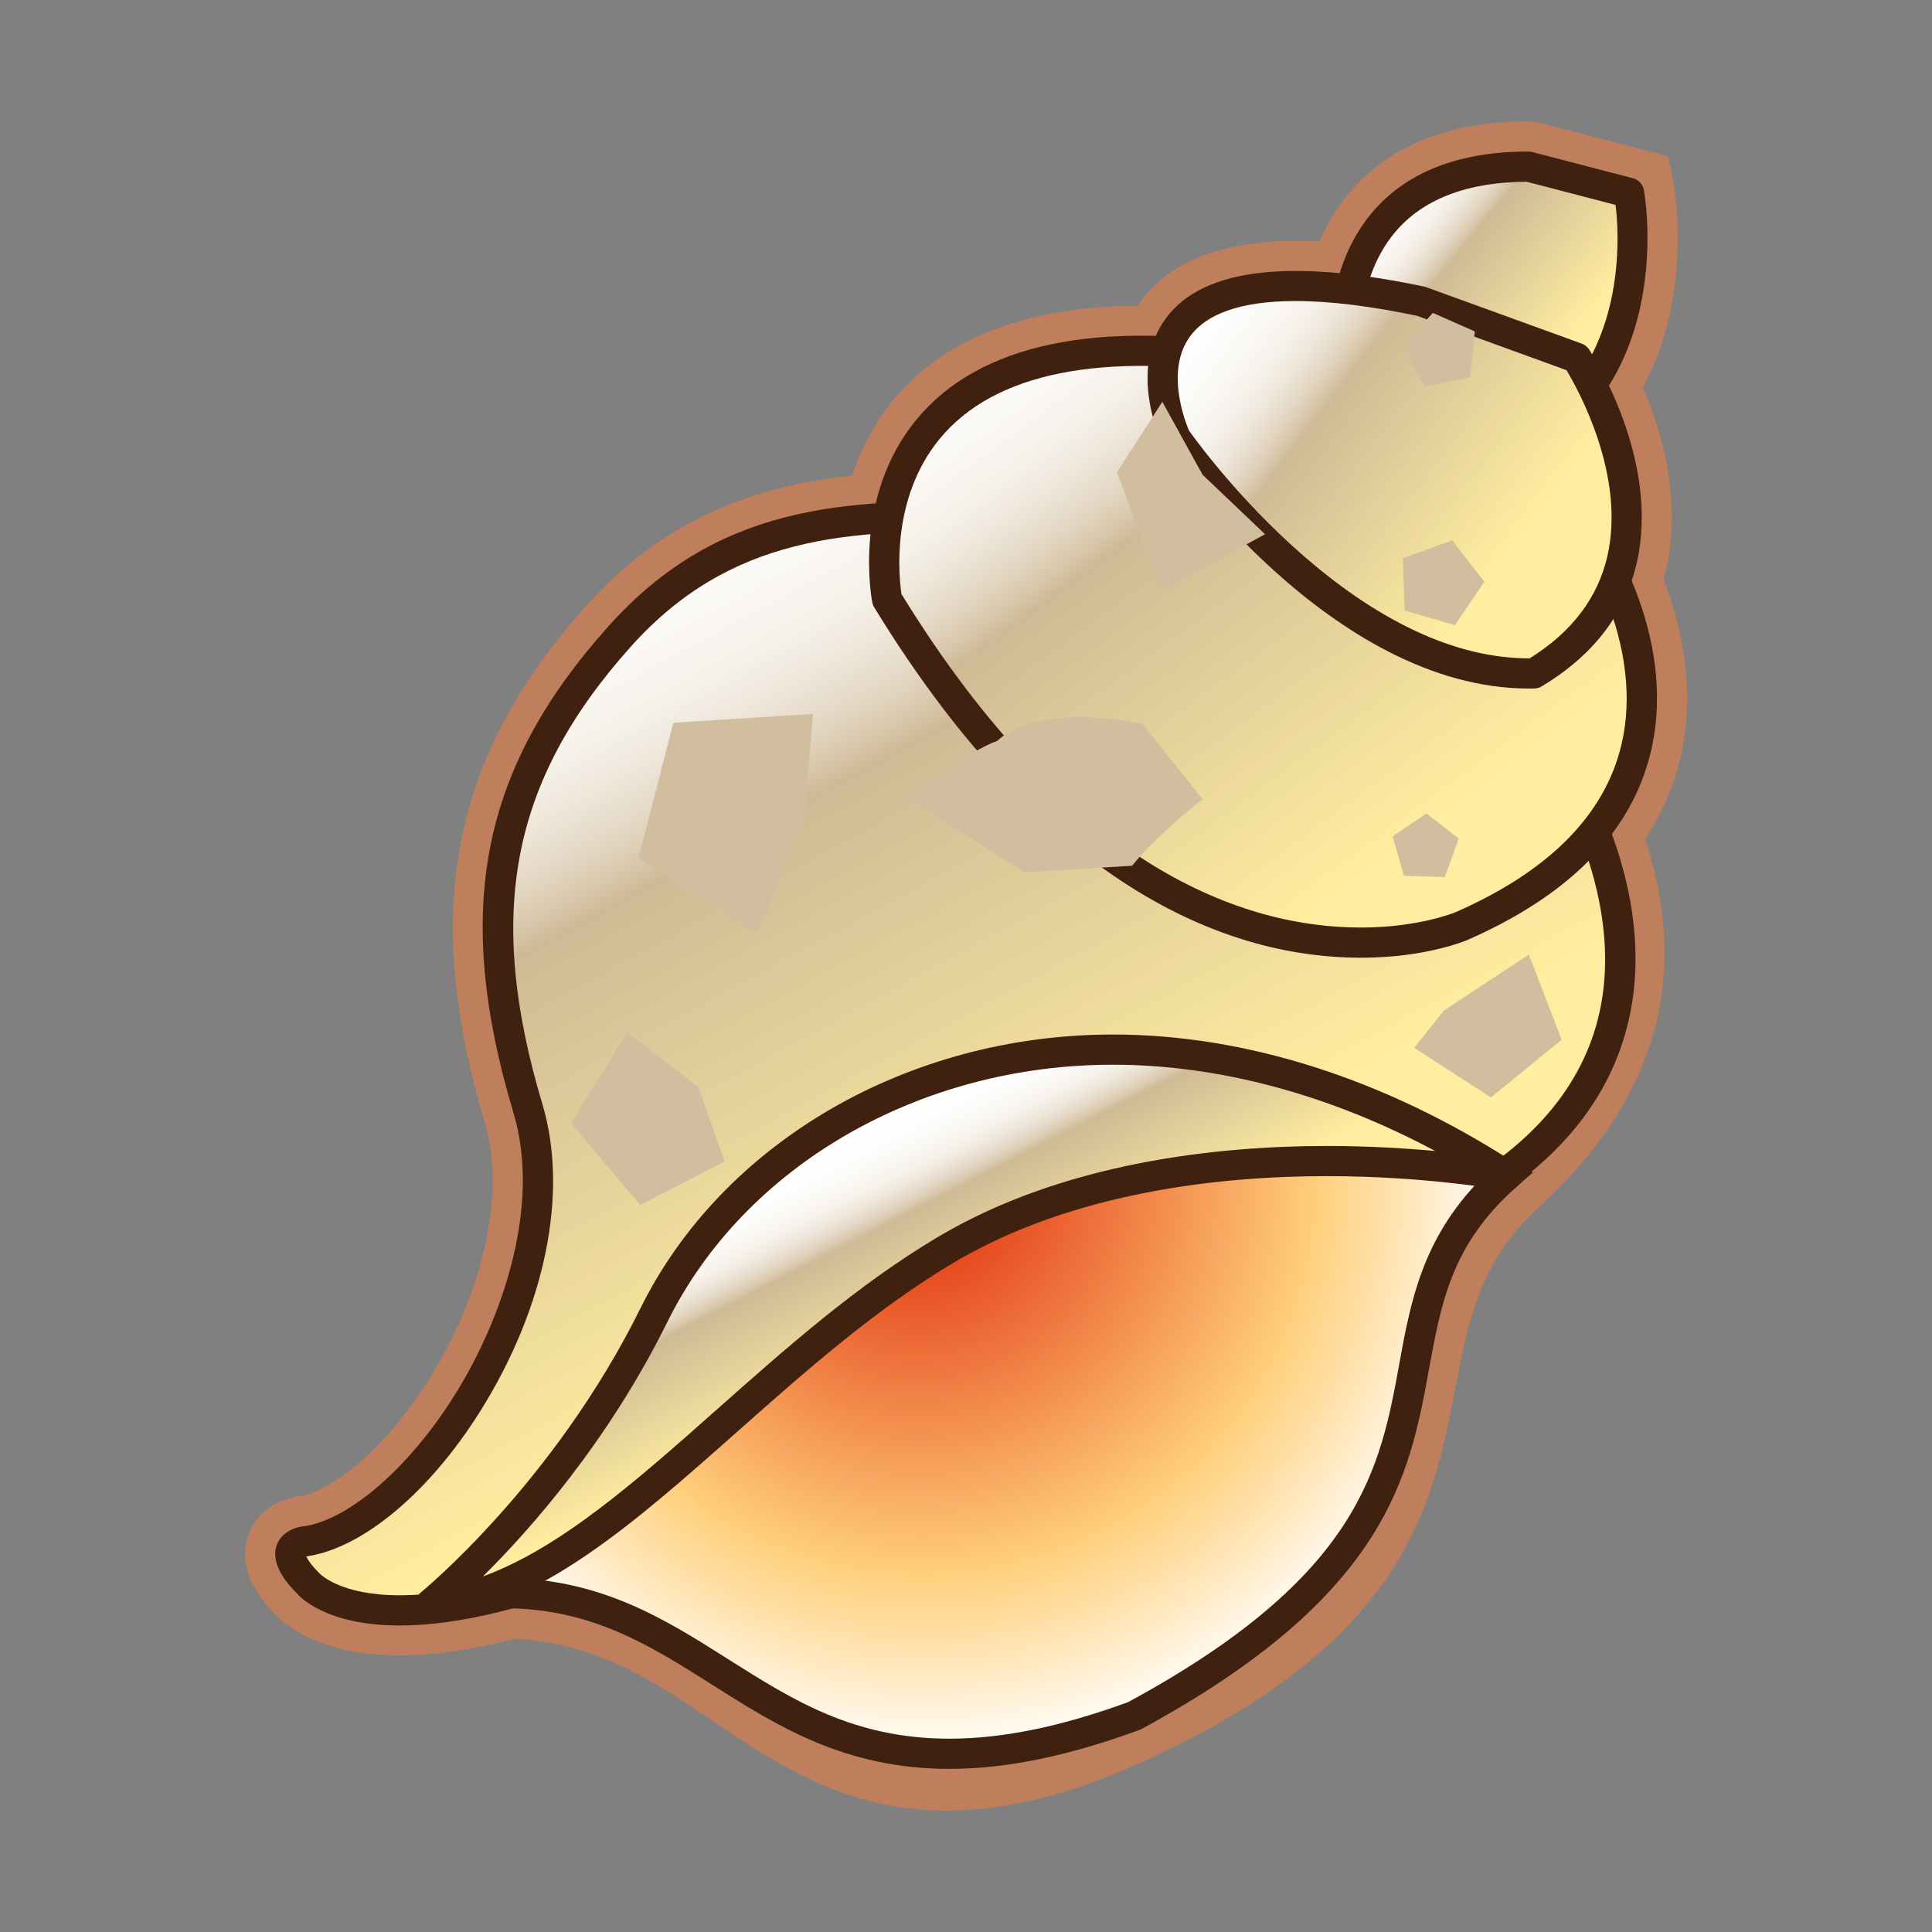 <?xml version="1.0" encoding="UTF-8"?>
<!-- Generated by phantom_svg. -->
<svg id="phantom_svg" width="64px" height="64px" xmlns="http://www.w3.org/2000/svg" xmlns:xlink="http://www.w3.org/1999/xlink" version="1.1">
  <rect width="100%" height="100%" fill="#808080" stroke="none"/>
  <defs>
    <!-- Images. -->
    <svg id="frame0" viewBox="0 0 64 64" preserveAspectRatio="none" xmlns:dc="http://purl.org/dc/elements/1.1/" xmlns:cc="http://creativecommons.org/ns#" xmlns:rdf="http://www.w3.org/1999/02/22-rdf-syntax-ns#" xmlns:svg="http://www.w3.org/2000/svg" xmlns="http://www.w3.org/2000/svg" xmlns:sodipodi="http://sodipodi.sourceforge.net/DTD/sodipodi-0.dtd" xmlns:inkscape="http://www.inkscape.org/namespaces/inkscape">
      <defs id="frame0_defs171"/>
      <sodipodi:namedview pagecolor="#ffffff" bordercolor="#666666" borderopacity="1" objecttolerance="10" gridtolerance="10" guidetolerance="10" inkscape:pageopacity="0" inkscape:pageshadow="2" inkscape:window-width="640" inkscape:window-height="480" id="frame0_namedview169"/>
      <g id="frame0_g3">
        <path style='fill:#BF7F5C;' d='M31.37,59.979c-0,0-0,0-0.001,0   c-3.344,0-5.589-1.512-7.759-2.973c-1.958-1.318-3.811-2.564-6.531-2.725   c-1.409,0.367-2.698,0.555-3.834,0.555c-2.636,0-3.805-1.008-4.135-1.363   c-0.897-0.926-1.19-1.82-0.871-2.658C8.549,50,9.325,49.639,9.938,49.566   c1.045-0.193,2.761-1.463,4.28-3.889c1.83-2.924,2.533-6.189,1.834-8.523   c-2.095-7.001-1.092-12.106,3.354-17.07c2.299-2.566,5.053-3.927,8.827-4.332   c0.805-2.468,3.084-5.581,9.457-5.625c0.797-1.231,2.528-2.311,6.017-2.127   c0.803-1.848,2.655-3.978,6.927-3.978l0.378,0.048l4.252,1.108l0.176,0.933   c0.03,0.158,0.657,3.627-1.021,6.721c0.68,1.583,1.355,3.978,0.689,6.361   c0.798,2.065,1.485,5.438-0.61,8.597c1.519,4.646,0.344,8.662-3.577,12.257   c-1.899,1.742-2.271,3.67-2.703,5.9c-0.752,3.895-1.605,8.311-10.038,12.266   C35.644,59.4,33.416,59.979,31.37,59.979z M16.744,51.264l0.229,0.01   c3.695,0.135,6.148,1.787,8.312,3.244c1.962,1.32,3.656,2.461,6.084,2.461   c0,0,0,0,0.001,0c1.596,0,3.406-0.484,5.534-1.482   c7.05-3.307,7.689-6.615,8.366-10.119c0.465-2.404,0.991-5.129,3.621-7.541   c4.092-3.754,3.573-7.036,2.525-9.751l-0.312-0.81l0.546-0.674   c1.848-2.284,1.284-4.928,0.485-6.743l-0.247-0.561l0.217-0.574   c0.756-1.998-0.257-4.38-0.727-5.311l-0.402-0.796l0.508-0.733   c1.005-1.452,1.124-3.246,1.088-4.306l-2.124-0.554   c-2.422,0.045-3.771,0.977-4.24,2.923l-0.312,1.295l-1.322-0.156   c-0.6-0.071-1.155-0.107-1.653-0.107c-1.156,0-2.589,0.188-2.846,1.08L39.75,13.189   l-1.178-0.048c-4.588-0.185-7.124,1.265-7.675,4.288l-0.211,1.161l-1.179,0.067   c-3.588,0.205-5.868,1.198-7.866,3.429c-3.758,4.196-4.52,8.179-2.715,14.209   c0.954,3.184,0.144,7.287-2.166,10.975c-1.282,2.047-2.824,3.621-4.367,4.51   c0.238,0.033,0.52,0.057,0.851,0.057c0.932,0,2.035-0.172,3.278-0.512   L16.744,51.264z' id='frame0_path5'/>
        <g id='frame0_g7'>
          <g id='frame0_g9'>
            <linearGradient id='frame0_SVGID_1_' gradientUnits='userSpaceOnUse' x1='4.606' y1='26.986' x2='38.058' y2='38.884' gradientTransform='matrix(0.745 0.667 -0.667 0.745 30.36 -12.065)'>
              <stop offset='0' style='stop-color:#FFFFFF' id='frame0_stop12'/>
              <stop offset='0.235' style='stop-color:#FEFEFD' id='frame0_stop14'/>
              <stop offset='0.319' style='stop-color:#FBF9F6' id='frame0_stop16'/>
              <stop offset='0.38' style='stop-color:#F6F2EB' id='frame0_stop18'/>
              <stop offset='0.428' style='stop-color:#EEE6DA' id='frame0_stop20'/>
              <stop offset='0.47' style='stop-color:#E4D8C4' id='frame0_stop22'/>
              <stop offset='0.507' style='stop-color:#D8C6A9' id='frame0_stop24'/>
              <stop offset='0.527' style='stop-color:#CFBA96' id='frame0_stop26'/>
              <stop offset='1' style='stop-color:#FFEE9F' id='frame0_stop28'/>
            </linearGradient>
            <path style='fill:url(#frame0_SVGID_1_);' d='M50.844,23.893l-17.699-6.737     c-5.343-0.208-9.298,0.22-12.621,3.929c-4.063,4.537-5.018,9.014-3.035,15.64     c1.702,5.682-3.496,13.703-7.348,14.328c0,0-1.217,0.084,0.06,1.391     c0,0,1.994,2.486,9.982-0.795c3.868-1.588,5.382-4.539,14.668-6.152l4.375-2.756     C62.262,38.783,50.844,23.893,50.844,23.893z' id='frame0_path30'/>
            <path style='fill:#40210F;' d='M13.247,53.846L13.247,53.846     c-2.491,0-3.348-0.979-3.437-1.09c-0.196-0.197-0.894-0.91-0.637-1.586     c0.159-0.418,0.602-0.592,0.933-0.615c1.497-0.246,3.461-1.953,4.959-4.346     c1.551-2.477,2.876-6.232,1.945-9.342c-2.009-6.712-1.099-11.382,3.141-16.116     c3.534-3.945,7.642-4.304,13.013-4.095c0.054,0.002,0.107,0.013,0.158,0.032     l17.699,6.737c0.087,0.033,0.163,0.089,0.219,0.163     c0.185,0.24,4.483,5.941,2.343,11.407c-1.605,4.1-6.374,6.865-14.175,8.221     l-4.291,2.703C35.062,45.955,35,45.979,34.937,45.988     c-6.288,1.094-8.92,2.785-11.242,4.277c-1.066,0.686-2.073,1.332-3.323,1.846     C17.57,53.262,15.173,53.846,13.247,53.846z M10.145,51.559     c0.042,0.092,0.147,0.264,0.413,0.535c0.032,0.035,0.689,0.752,2.689,0.752     c1.795,0,4.064-0.559,6.745-1.66c1.165-0.479,2.135-1.102,3.162-1.762     c2.39-1.535,5.097-3.275,11.513-4.402l4.292-2.703     c0.056-0.035,0.117-0.059,0.182-0.07c7.49-1.287,12.035-3.85,13.511-7.617     c1.784-4.556-1.554-9.525-2.124-10.323l-17.484-6.655     c-5.024-0.191-8.896,0.138-12.147,3.766c-3.975,4.438-4.823,8.831-2.928,15.162     c0.872,2.914,0.104,6.711-2.055,10.158C14.243,49.406,12.062,51.248,10.221,51.547     C10.192,51.551,10.167,51.555,10.145,51.559z' id='frame0_path32'/>
          </g>
          <g id='frame0_g34'>
            <linearGradient id='frame0_SVGID_2_' gradientUnits='userSpaceOnUse' x1='10.859' y1='12.241' x2='38.996' y2='18.121' gradientTransform='matrix(0.745 0.667 -0.667 0.745 30.36 -12.065)'>
              <stop offset='0' style='stop-color:#FFFFFF' id='frame0_stop37'/>
              <stop offset='0.235' style='stop-color:#FEFEFD' id='frame0_stop39'/>
              <stop offset='0.319' style='stop-color:#FBF9F6' id='frame0_stop41'/>
              <stop offset='0.38' style='stop-color:#F6F2EB' id='frame0_stop43'/>
              <stop offset='0.428' style='stop-color:#EEE6DA' id='frame0_stop45'/>
              <stop offset='0.47' style='stop-color:#E4D8C4' id='frame0_stop47'/>
              <stop offset='0.507' style='stop-color:#D8C6A9' id='frame0_stop49'/>
              <stop offset='0.527' style='stop-color:#CFBA96' id='frame0_stop51'/>
              <stop offset='1' style='stop-color:#FFEE9F' id='frame0_stop53'/>
            </linearGradient>
            <path style='fill:url(#frame0_SVGID_2_);' d='M29.385,19.857c0,0-2-10.226,12.347-7.894     l10.947,5.746c0,0,5.919,8.517-4.278,12.974     C48.401,30.683,38.578,34.896,29.385,19.857z' id='frame0_path55'/>
            <path style='fill:#40210F;' d='M45.085,31.726c-4.12,0-10.262-2.014-16.126-11.608     c-0.031-0.051-0.053-0.106-0.064-0.165c-0.027-0.141-0.651-3.486,1.463-6.054     c2.056-2.496,5.935-3.326,11.455-2.429c0.054,0.009,0.104,0.026,0.152,0.051     l10.947,5.746c0.071,0.038,0.132,0.091,0.178,0.158     c0.108,0.155,2.63,3.847,1.518,7.776c-0.71,2.51-2.73,4.509-6.006,5.94     C48.543,31.166,47.213,31.726,45.085,31.726z M29.862,19.678     c5.607,9.128,11.37,11.048,15.223,11.048c1.907,0,3.108-0.499,3.12-0.503     c2.98-1.303,4.812-3.083,5.438-5.288c0.894-3.144-0.94-6.259-1.312-6.844     l-10.76-5.647c-5.08-0.81-8.641-0.097-10.442,2.091     C29.481,16.536,29.787,19.18,29.862,19.678z' id='frame0_path57'/>
          </g>
          <g id='frame0_g59'>
            <linearGradient id='frame0_SVGID_3_' gradientUnits='userSpaceOnUse' x1='21.807' y1='3.767' x2='31.745' y2='3.347' gradientTransform='matrix(0.745 0.667 -0.667 0.745 30.36 -12.065)'>
              <stop offset='0' style='stop-color:#FFFFFF' id='frame0_stop62'/>
              <stop offset='0.235' style='stop-color:#FEFEFD' id='frame0_stop64'/>
              <stop offset='0.319' style='stop-color:#FBF9F6' id='frame0_stop66'/>
              <stop offset='0.38' style='stop-color:#F6F2EB' id='frame0_stop68'/>
              <stop offset='0.428' style='stop-color:#EEE6DA' id='frame0_stop70'/>
              <stop offset='0.47' style='stop-color:#E4D8C4' id='frame0_stop72'/>
              <stop offset='0.507' style='stop-color:#D8C6A9' id='frame0_stop74'/>
              <stop offset='0.527' style='stop-color:#CFBA96' id='frame0_stop76'/>
              <stop offset='1' style='stop-color:#FFEE9F' id='frame0_stop78'/>
            </linearGradient>
            <path style='fill:url(#frame0_SVGID_3_);' d='M44.634,12.724c0,0-1.344-7.204,6-7.203l3.331,0.868     c0,0,1.144,5.954-3.653,8.465C50.312,14.854,49.141,16.791,44.634,12.724z' id='frame0_path80'/>
            <path style='fill:#40210F;' d='M49.225,15.815c-1.269,0-2.926-0.916-4.926-2.721     c-0.081-0.073-0.137-0.172-0.156-0.279c-0.026-0.14-0.617-3.454,1.284-5.743     c1.131-1.361,2.883-2.052,5.205-2.052c0.043,0,0.085,0.005,0.127,0.016     l3.332,0.868c0.187,0.049,0.329,0.2,0.365,0.39     c0.012,0.062,1.141,6.27-3.816,8.952C50.459,15.453,50.028,15.815,49.225,15.815z      M45.102,12.471c2.29,2.036,3.563,2.344,4.123,2.344     c0.492,0,0.662-0.227,0.67-0.236c0.045-0.062,0.117-0.132,0.186-0.168     c3.815-1.998,3.579-6.421,3.438-7.623l-2.947-0.768     c-1.98,0.012-3.452,0.581-4.374,1.691     C44.807,9.384,45.017,11.826,45.102,12.471z' id='frame0_path82'/>
          </g>
          <g id='frame0_g84'>
            <linearGradient id='frame0_SVGID_4_' gradientUnits='userSpaceOnUse' x1='18.469' y1='9.929' x2='34.847' y2='8.669' gradientTransform='matrix(0.745 0.667 -0.667 0.745 30.36 -12.065)'>
              <stop offset='0' style='stop-color:#FFFFFF' id='frame0_stop87'/>
              <stop offset='0.235' style='stop-color:#FEFEFD' id='frame0_stop89'/>
              <stop offset='0.319' style='stop-color:#FBF9F6' id='frame0_stop91'/>
              <stop offset='0.38' style='stop-color:#F6F2EB' id='frame0_stop93'/>
              <stop offset='0.428' style='stop-color:#EEE6DA' id='frame0_stop95'/>
              <stop offset='0.47' style='stop-color:#E4D8C4' id='frame0_stop97'/>
              <stop offset='0.507' style='stop-color:#D8C6A9' id='frame0_stop99'/>
              <stop offset='0.527' style='stop-color:#CFBA96' id='frame0_stop101'/>
              <stop offset='1' style='stop-color:#FFEE9F' id='frame0_stop103'/>
            </linearGradient>
            <path style='fill:url(#frame0_SVGID_4_);' d='M38.936,14.478c0,0-3.229-6.918,8.174-4.487l5.115,1.861     c0,0,4.55,6.884-1.411,10.456C44.369,22.443,38.936,14.478,38.936,14.478z' id='frame0_path105'/>
            <path style='fill:#40210F;' d='M50.649,22.809c-6.562,0-11.902-7.721-12.127-8.049     c-0.083-0.163-1.089-2.364-0.015-4.05c1.136-1.787,4.062-2.199,8.706-1.208     l5.182,1.88c0.101,0.037,0.188,0.104,0.246,0.194     c0.097,0.146,2.362,3.627,1.581,7.061c-0.386,1.698-1.446,3.078-3.152,4.1     c-0.074,0.045-0.159,0.069-0.246,0.071L50.649,22.809z M42.918,9.972     c-1.826,0-3.025,0.428-3.564,1.271c-0.781,1.22,0.027,3.006,0.035,3.024     c0.012,0.005,5.229,7.542,11.261,7.542l0.021-0     c1.396-0.868,2.263-2.009,2.577-3.394c0.607-2.671-0.968-5.507-1.356-6.152     l-4.953-1.802C45.428,10.143,44.053,9.972,42.918,9.972z' id='frame0_path107'/>
          </g>
          <g id='frame0_g109'>
            <g id='frame0_g111'>
              <radialGradient id='frame0_SVGID_5_' cx='34.398' cy='37.916' r='19.117' fx='33.863' fy='38.057' gradientTransform='matrix(0.745 0.667 -0.667 0.745 30.36 -12.065)' gradientUnits='userSpaceOnUse'>
                <stop offset='0' style='stop-color:#DF2000' id='frame0_stop114'/>
                <stop offset='0.691' style='stop-color:#FFD17F' id='frame0_stop116'/>
                <stop offset='0.794' style='stop-color:#FFDFA6' id='frame0_stop118'/>
                <stop offset='1' style='stop-color:#FFFFFF' id='frame0_stop120'/>
              </radialGradient>
              <path style='fill:url(#frame0_SVGID_5_);' d='M49.905,38.941c-5.811,5.129,0.738,10.824-12.364,17.912      C24.661,61.562,24.336,51.227,14.502,52.977      C32.497,40.74,33.048,30.014,49.905,38.941z' id='frame0_path122'/>
              <path style='fill:#40210F;' d='M31.446,58.596c-3.457,0-5.698-1.42-7.865-2.793      c-2.054-1.301-3.994-2.529-6.903-2.529c-0.662,0-1.364,0.066-2.088,0.195      l-0.369-0.906c5.282-3.592,9.111-7.105,12.188-9.93      c4.736-4.348,8.158-7.488,13.132-7.488c2.908,0,6.276,1.066,10.599,3.355      l0.639,0.338l-0.542,0.479c-2.144,1.893-2.494,3.816-2.9,6.043      c-0.642,3.518-1.369,7.506-9.557,11.934      C35.373,58.18,33.323,58.596,31.446,58.596z M16.678,52.273      c3.199,0,5.354,1.365,7.438,2.686c2.141,1.355,4.164,2.637,7.331,2.637      c1.758,0,3.695-0.396,5.923-1.211c7.7-4.172,8.353-7.746,8.983-11.205      c0.371-2.037,0.755-4.139,2.7-6.119c-3.875-1.986-6.91-2.916-9.512-2.916      c-4.585,0-7.716,2.875-12.456,7.225c-2.784,2.555-6.178,5.67-10.708,8.908      C16.479,52.275,16.579,52.273,16.678,52.273z' id='frame0_path124'/>
            </g>
            <g id='frame0_g126'>
              <linearGradient id='frame0_SVGID_6_' gradientUnits='userSpaceOnUse' x1='29.927' y1='38.256' x2='38.327' y2='41.476' gradientTransform='matrix(0.745 0.667 -0.667 0.745 30.36 -12.065)'>
                <stop offset='0' style='stop-color:#FFFFFF' id='frame0_stop129'/>
                <stop offset='0.235' style='stop-color:#FEFEFD' id='frame0_stop131'/>
                <stop offset='0.319' style='stop-color:#FBF9F6' id='frame0_stop133'/>
                <stop offset='0.38' style='stop-color:#F6F2EB' id='frame0_stop135'/>
                <stop offset='0.428' style='stop-color:#EEE6DA' id='frame0_stop137'/>
                <stop offset='0.47' style='stop-color:#E4D8C4' id='frame0_stop139'/>
                <stop offset='0.507' style='stop-color:#D8C6A9' id='frame0_stop141'/>
                <stop offset='0.527' style='stop-color:#CFBA96' id='frame0_stop143'/>
                <stop offset='1' style='stop-color:#FFEE9F' id='frame0_stop145'/>
              </linearGradient>
              <path style='fill:url(#frame0_SVGID_6_);' d='M14.252,53.143c0,0,4.448-3.598,7.411-9.58      c3.974-8.023,15.87-12.624,28.242-4.621c0,0-10.915-2.094-18.58,2.463      C24.728,45.33,19.833,52.576,14.252,53.143z' id='frame0_path147'/>
              <path style='fill:#40210F;' d='M14.252,53.643c-0.201,0-0.384-0.121-0.462-0.311      c-0.084-0.203-0.024-0.439,0.148-0.578c0.043-0.035,4.402-3.605,7.277-9.414      c2.729-5.51,8.872-9.07,15.649-9.07c4.408,0,9.012,1.471,13.312,4.252      c0.201,0.131,0.281,0.385,0.192,0.607s-0.328,0.346-0.558,0.305      c-0.025-0.006-2.504-0.473-5.862-0.473c-3.438,0-8.375,0.498-12.369,2.873      C28.992,43.375,26.672,45.432,24.428,47.422c-3.398,3.014-6.608,5.861-10.125,6.217      C14.286,53.641,14.269,53.643,14.252,53.643z M36.864,35.27      c-6.4,0-12.191,3.342-14.752,8.514c-1.962,3.963-4.534,6.871-6.113,8.436      c2.57-0.938,5.109-3.188,7.766-5.545c2.279-2.021,4.635-4.111,7.305-5.699      c4.189-2.49,9.316-3.014,12.88-3.014c1.383,0,2.609,0.076,3.592,0.166      C44.027,36.252,40.376,35.27,36.864,35.27z' id='frame0_path149'/>
            </g>
          </g>
          <g id='frame0_g151'>
            <polygon style='fill:#D1BE9F;' points='26.643,27.147 25.069,30.917 21.152,28.433      22.304,23.942 26.932,23.649    ' id='frame0_polygon153'/>
            <path style='fill:#D1BE9F;' d='M39.837,26.476c0,0-1.417,1.083-2.337,2.203     c-0.892,0.054-3.565,0.217-3.565,0.217l-3.917-2.484     c0,0,2.167-1.595,3.011-1.864c1.392-1.322,4.809-0.572,4.809-0.572     L39.837,26.476z' id='frame0_path155'/>
            <polygon style='fill:#D1BE9F;' points='48.197,20.709 46.528,20.226 46.472,18.491      48.105,17.9 49.172,19.271    ' id='frame0_polygon157'/>
            <polygon style='fill:#D1BE9F;' points='38.456,19.576 37.003,15.643 38.503,13.31      39.837,15.726 41.906,17.697    ' id='frame0_polygon159'/>
            <polygon style='fill:#D1BE9F;' points='47.862,29.054 46.508,29.009 46.132,27.707      47.253,26.946 48.324,27.779    ' id='frame0_polygon161'/>
            <polygon style='fill:#D1BE9F;' points='49.388,36.354 46.846,34.711 47.831,33.475      50.644,31.621 51.733,34.443    ' id='frame0_polygon163'/>
            <polygon style='fill:#D1BE9F;' points='21.209,39.918 18.917,37.211 20.781,34.197 23.139,36.01      24.003,38.475    ' id='frame0_polygon165'/>
            <polygon style='fill:#D1BE9F;' points='48.7,12.493 47.214,12.812 46.449,11.498 47.465,10.365      48.855,10.979    ' id='frame0_polygon167'/>
          </g>
        </g>
      </g>
    </svg>
    <!-- Animation. -->
    <symbol id="animation">
      <use xlink:href="#frame0" visibility="hidden">
        <set id="frame0_anim" attributeName="visibility" to="visible" begin="0s;frame0_anim.end" dur="0.1s"/>
      </use>
    </symbol>
  </defs>
  <!-- Main control. -->
  <animate id="controller" begin="0s" dur="0.1s" repeatCount="indefinite"/>
  <use xlink:href="#frame0">
    <set attributeName="xlink:href" to="#animation" begin="controller.begin"/>
    <set attributeName="xlink:href" to="#frame0" begin="controller.end"/>
  </use>
</svg>